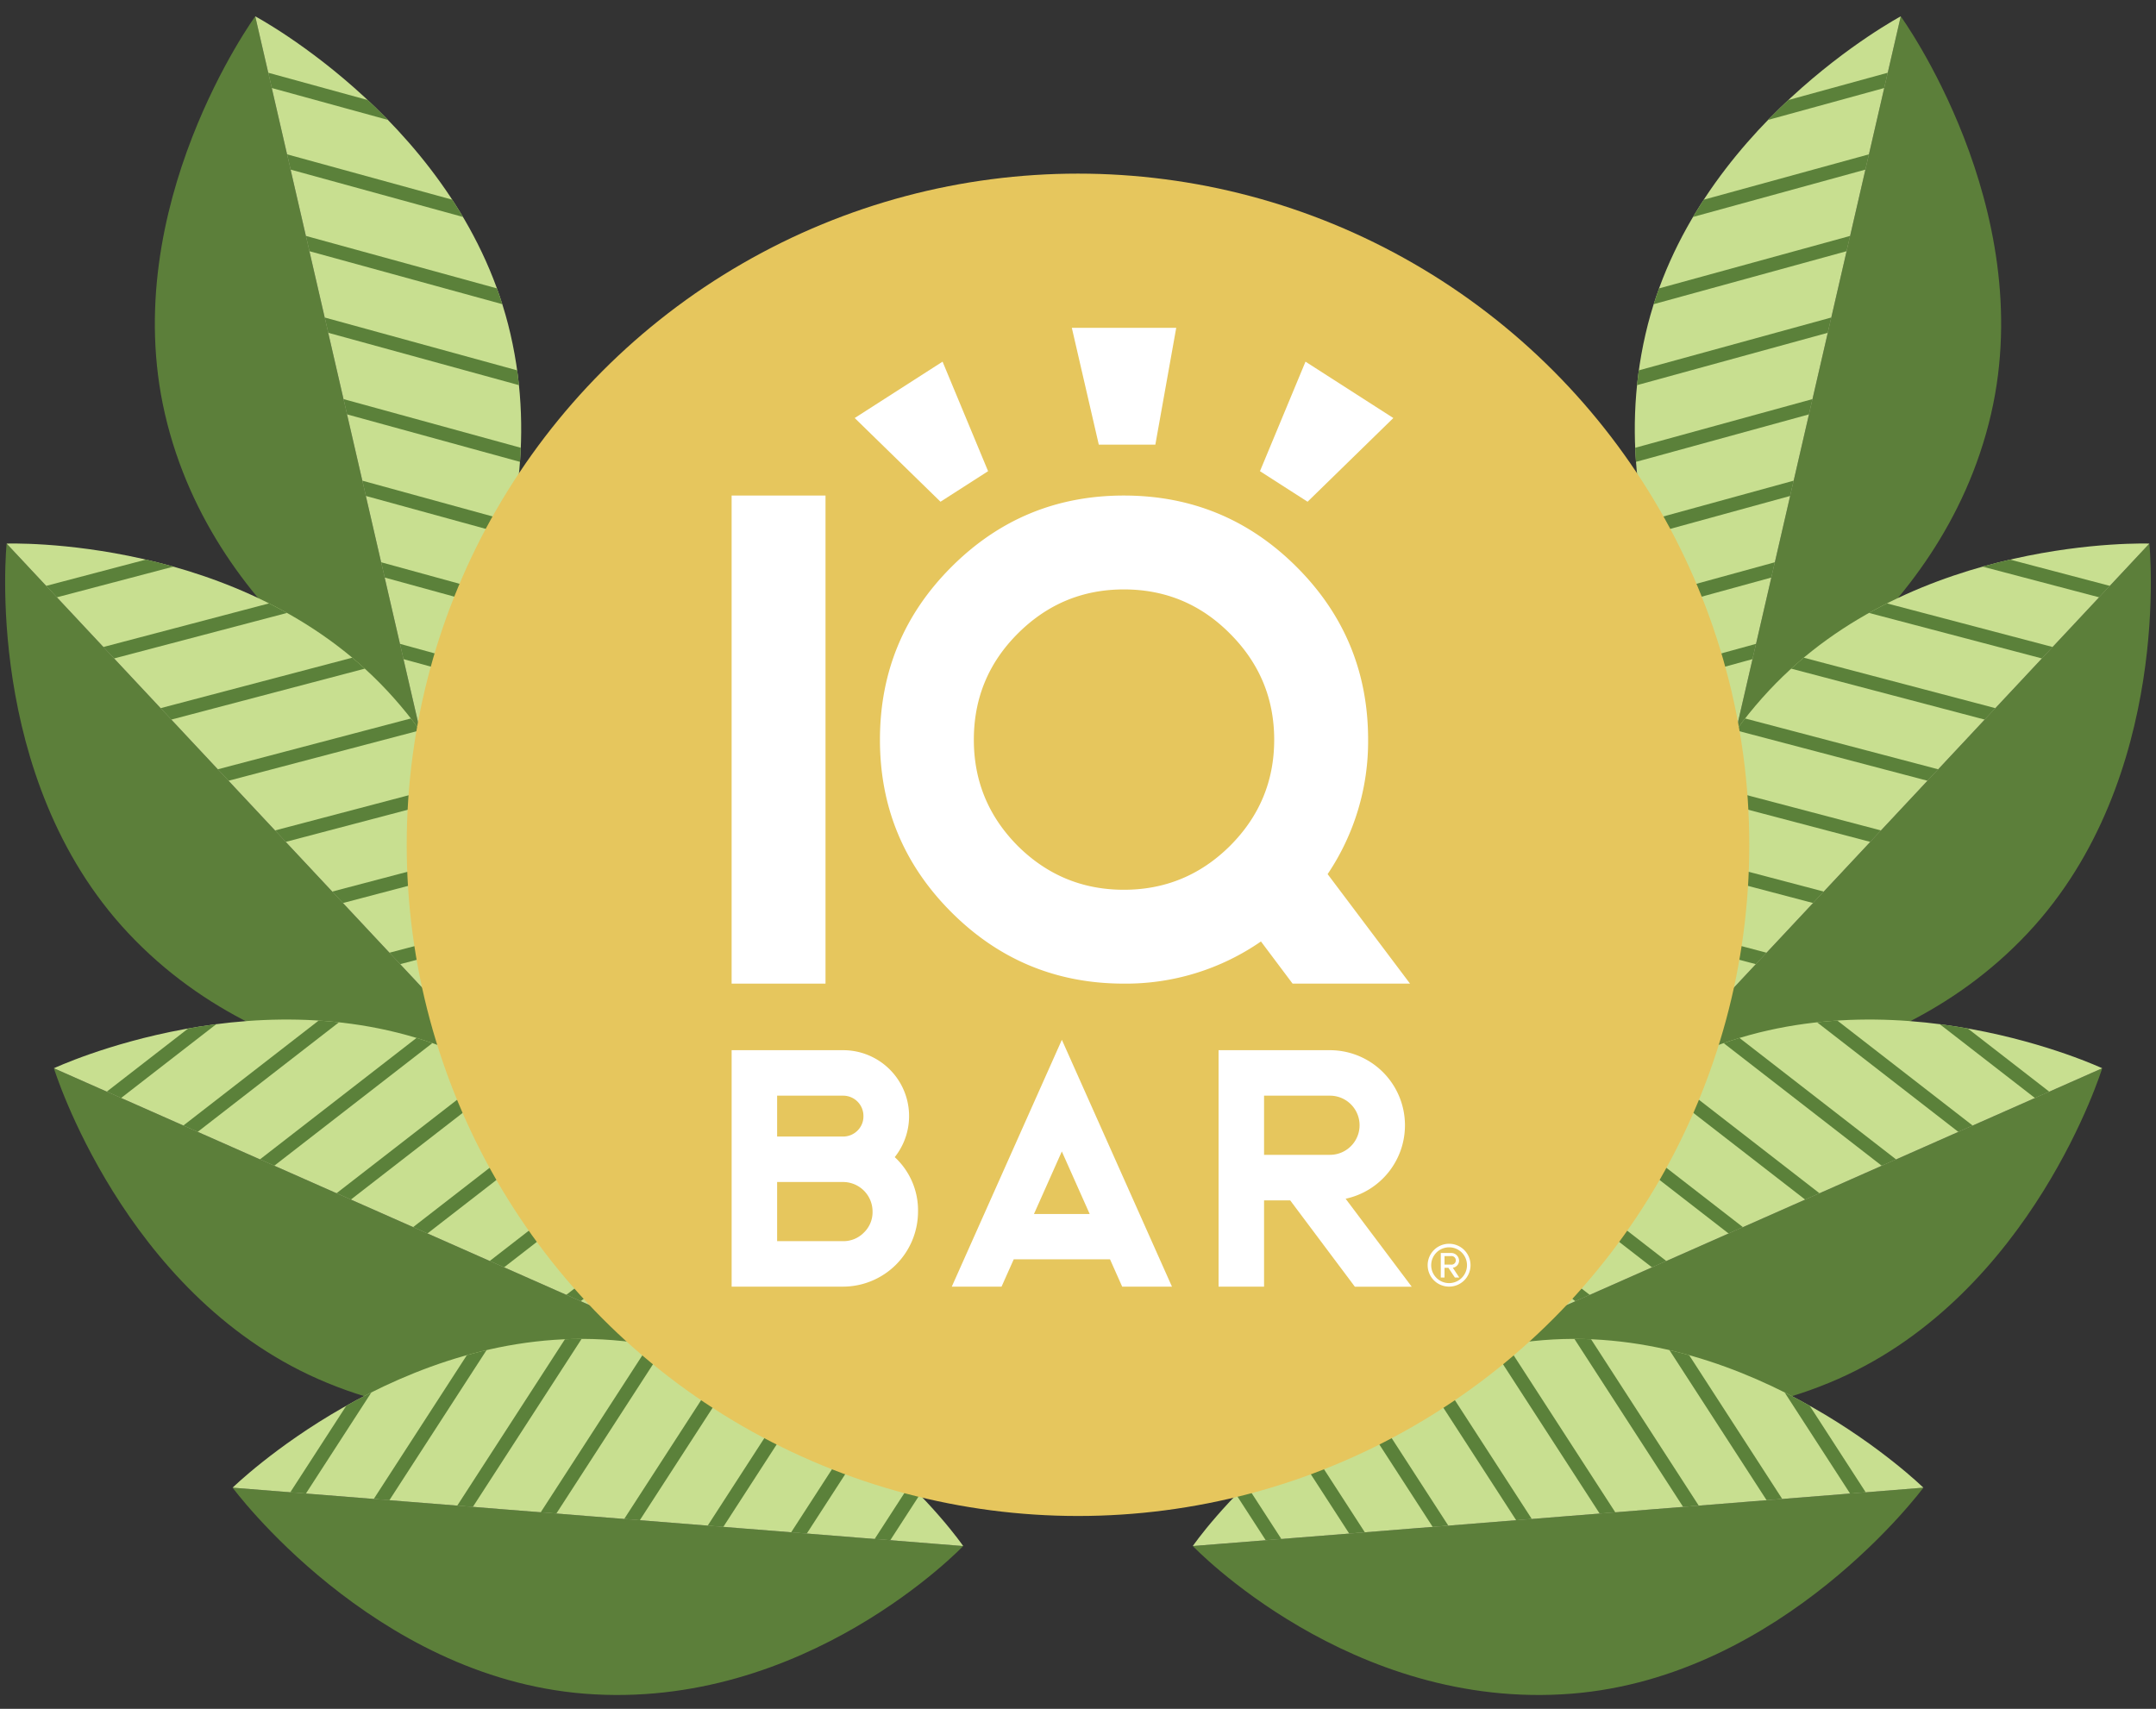 <svg id="Layer_1" data-name="Layer 1" xmlns="http://www.w3.org/2000/svg" xmlns:xlink="http://www.w3.org/1999/xlink" viewBox="0 0 1000 792.73"><rect x="0" y="0" width="1000" height="792.73" fill="#333333" stroke="none"/><defs><style>.cls-1,.cls-5{fill:none;}.cls-2{fill:#5c7f3a;}.cls-3{fill:#c8df90;}.cls-4{clip-path:url(#clip-path);}.cls-5{stroke:#5b813a;stroke-linecap:round;stroke-linejoin:round;stroke-width:6.4px;}.cls-6{clip-path:url(#clip-path-2);}.cls-7{clip-path:url(#clip-path-3);}.cls-8{clip-path:url(#clip-path-4);}.cls-9{clip-path:url(#clip-path-5);}.cls-10{clip-path:url(#clip-path-6);}.cls-11{clip-path:url(#clip-path-7);}.cls-12{clip-path:url(#clip-path-8);}.cls-13{fill:#e6c65d;}.cls-14{fill:#fff;}</style><clipPath id="clip-path"><path class="cls-1" d="M881.61,7.58,805.23,338.83s-65.16-83.43-42-183.84C785.34,58.86,881.61,7.58,881.61,7.58Z"/></clipPath><clipPath id="clip-path-2"><path class="cls-1" d="M996.92,252.17,764.68,500.41s-14.51-104.86,55.86-180.12C887.92,248.24,996.92,252.17,996.92,252.17Z"/></clipPath><clipPath id="clip-path-3"><path class="cls-1" d="M975.05,495.56,664.16,633.06s27.7-102.17,121.92-143.87C876.29,449.27,975.05,495.56,975.05,495.56Z"/></clipPath><clipPath id="clip-path-4"><path class="cls-1" d="M892.11,690.13,553.25,717.2s59.9-87.29,162.61-95.52C814.19,613.8,892.11,690.13,892.11,690.13Z"/></clipPath><clipPath id="clip-path-5"><path class="cls-1" d="M118.39,7.58l76.38,331.25s65.16-83.43,42-183.84C214.66,58.86,118.39,7.58,118.39,7.58Z"/></clipPath><clipPath id="clip-path-6"><path class="cls-1" d="M3.08,252.17,235.32,500.41s14.51-104.86-55.86-180.12C112.08,248.24,3.08,252.17,3.08,252.17Z"/></clipPath><clipPath id="clip-path-7"><path class="cls-1" d="M25,495.56l310.89,137.5s-27.7-102.17-121.92-143.87C123.71,449.27,25,495.56,25,495.56Z"/></clipPath><clipPath id="clip-path-8"><path class="cls-1" d="M107.89,690.13,446.75,717.2s-59.9-87.29-162.61-95.52C185.81,613.8,107.89,690.13,107.89,690.13Z"/></clipPath></defs><path class="cls-2" d="M881.61,7.58,805.23,338.83S900.34,292.35,923.51,192C945.7,95.83,881.61,7.58,881.61,7.58Z"/><path class="cls-3" d="M881.61,7.58,805.23,338.83s-65.16-83.43-42-183.84C785.34,58.86,881.61,7.58,881.61,7.58Z"/><g class="cls-4"><line class="cls-5" x1="884.28" y1="34.67" x2="745.21" y2="72.87"/><line class="cls-5" x1="875.56" y1="72.52" x2="736.48" y2="110.72"/><line class="cls-5" x1="866.83" y1="110.37" x2="727.75" y2="148.57"/><line class="cls-5" x1="858.1" y1="148.22" x2="719.02" y2="186.41"/><line class="cls-5" x1="849.38" y1="186.07" x2="710.3" y2="224.26"/><line class="cls-5" x1="840.65" y1="223.91" x2="701.57" y2="262.11"/><line class="cls-5" x1="831.92" y1="261.76" x2="692.84" y2="299.96"/><line class="cls-5" x1="823.19" y1="299.61" x2="684.11" y2="337.81"/></g><path class="cls-2" d="M996.92,252.17,764.68,500.41s105.6,7.51,176-67.72C1008.1,360.67,996.92,252.17,996.92,252.17Z"/><path class="cls-3" d="M996.92,252.17,764.68,500.41s-14.51-104.86,55.86-180.12C887.92,248.24,996.92,252.17,996.92,252.17Z"/><g class="cls-6"><line class="cls-5" x1="985.65" y1="276.95" x2="846.18" y2="240.22"/><line class="cls-5" x1="959.12" y1="305.31" x2="819.64" y2="268.59"/><line class="cls-5" x1="932.58" y1="333.68" x2="793.1" y2="296.95"/><line class="cls-5" x1="906.04" y1="362.04" x2="766.57" y2="325.32"/><line class="cls-5" x1="879.51" y1="390.41" x2="740.03" y2="353.68"/><line class="cls-5" x1="852.97" y1="418.77" x2="713.49" y2="382.04"/><line class="cls-5" x1="826.43" y1="447.13" x2="686.96" y2="410.41"/><line class="cls-5" x1="799.89" y1="475.5" x2="660.42" y2="438.77"/></g><path class="cls-2" d="M975.05,495.56,664.16,633.06s94.23,48.25,188.47,6.6C942.86,599.78,975.05,495.56,975.05,495.56Z"/><path class="cls-3" d="M975.05,495.56,664.16,633.06s27.7-102.17,121.92-143.87C876.29,449.27,975.05,495.56,975.05,495.56Z"/><g class="cls-7"><line class="cls-5" x1="954.98" y1="513.95" x2="841.01" y2="425.55"/><line class="cls-5" x1="919.45" y1="529.66" x2="805.49" y2="441.26"/><line class="cls-5" x1="883.93" y1="545.37" x2="769.97" y2="456.97"/><line class="cls-5" x1="848.41" y1="561.08" x2="734.44" y2="472.69"/><line class="cls-5" x1="812.88" y1="576.79" x2="698.92" y2="488.4"/><line class="cls-5" x1="777.36" y1="592.51" x2="663.4" y2="504.11"/><line class="cls-5" x1="741.84" y1="608.22" x2="627.87" y2="519.82"/><line class="cls-5" x1="706.31" y1="623.93" x2="592.35" y2="535.53"/></g><path class="cls-2" d="M892.11,690.13,553.25,717.2s73,76.67,175.72,68.49C827.3,777.85,892.11,690.13,892.11,690.13Z"/><path class="cls-3" d="M892.11,690.13,553.25,717.2s59.9-87.29,162.61-95.52C814.19,613.8,892.11,690.13,892.11,690.13Z"/><g class="cls-8"><line class="cls-5" x1="867.1" y1="700.85" x2="788.73" y2="579.77"/><line class="cls-5" x1="828.38" y1="703.94" x2="750.01" y2="582.86"/><line class="cls-5" x1="789.66" y1="707.04" x2="711.3" y2="585.95"/><line class="cls-5" x1="750.94" y1="710.13" x2="672.58" y2="589.05"/><line class="cls-5" x1="712.22" y1="713.22" x2="633.86" y2="592.14"/><line class="cls-5" x1="673.5" y1="716.32" x2="595.14" y2="595.23"/><line class="cls-5" x1="634.78" y1="719.41" x2="556.42" y2="598.33"/><line class="cls-5" x1="596.06" y1="722.51" x2="517.7" y2="601.42"/></g><path class="cls-2" d="M118.39,7.58l76.38,331.25S99.66,292.35,76.49,192C54.3,95.83,118.39,7.58,118.39,7.58Z"/><path class="cls-3" d="M118.39,7.58l76.38,331.25s65.16-83.43,42-183.84C214.66,58.86,118.39,7.58,118.39,7.58Z"/><g class="cls-9"><line class="cls-5" x1="115.72" y1="34.67" x2="254.79" y2="72.87"/><line class="cls-5" x1="124.44" y1="72.52" x2="263.52" y2="110.72"/><line class="cls-5" x1="133.17" y1="110.37" x2="272.25" y2="148.57"/><line class="cls-5" x1="141.9" y1="148.22" x2="280.98" y2="186.41"/><line class="cls-5" x1="150.62" y1="186.07" x2="289.7" y2="224.26"/><line class="cls-5" x1="159.35" y1="223.91" x2="298.43" y2="262.11"/><line class="cls-5" x1="168.08" y1="261.76" x2="307.16" y2="299.96"/><line class="cls-5" x1="176.81" y1="299.61" x2="315.89" y2="337.81"/></g><path class="cls-2" d="M3.08,252.17,235.32,500.41s-105.6,7.51-176-67.72C-8.1,360.67,3.08,252.17,3.08,252.17Z"/><path class="cls-3" d="M3.08,252.17,235.32,500.41s14.51-104.86-55.86-180.12C112.08,248.24,3.08,252.17,3.08,252.17Z"/><g class="cls-10"><line class="cls-5" x1="14.35" y1="276.95" x2="153.82" y2="240.22"/><line class="cls-5" x1="40.88" y1="305.31" x2="180.36" y2="268.59"/><line class="cls-5" x1="67.42" y1="333.68" x2="206.9" y2="296.95"/><line class="cls-5" x1="93.96" y1="362.04" x2="233.43" y2="325.32"/><line class="cls-5" x1="120.49" y1="390.41" x2="259.97" y2="353.68"/><line class="cls-5" x1="147.03" y1="418.77" x2="286.51" y2="382.04"/><line class="cls-5" x1="173.57" y1="447.13" x2="313.04" y2="410.41"/><line class="cls-5" x1="200.11" y1="475.5" x2="339.58" y2="438.77"/></g><path class="cls-2" d="M25,495.56l310.89,137.5s-94.23,48.25-188.47,6.6C57.14,599.78,25,495.56,25,495.56Z"/><path class="cls-3" d="M25,495.56l310.89,137.5s-27.7-102.17-121.92-143.87C123.71,449.27,25,495.56,25,495.56Z"/><g class="cls-11"><line class="cls-5" x1="45.02" y1="513.95" x2="158.99" y2="425.55"/><line class="cls-5" x1="80.55" y1="529.66" x2="194.51" y2="441.26"/><line class="cls-5" x1="116.07" y1="545.37" x2="230.03" y2="456.97"/><line class="cls-5" x1="151.59" y1="561.08" x2="265.56" y2="472.69"/><line class="cls-5" x1="187.12" y1="576.79" x2="301.08" y2="488.4"/><line class="cls-5" x1="222.64" y1="592.51" x2="336.6" y2="504.11"/><line class="cls-5" x1="258.16" y1="608.22" x2="372.13" y2="519.82"/><line class="cls-5" x1="293.69" y1="623.93" x2="407.65" y2="535.53"/></g><path class="cls-2" d="M107.89,690.13,446.75,717.2s-73,76.67-175.72,68.49C172.7,777.85,107.89,690.13,107.89,690.13Z"/><path class="cls-3" d="M107.89,690.13,446.75,717.2s-59.9-87.29-162.61-95.52C185.81,613.8,107.89,690.13,107.89,690.13Z"/><g class="cls-12"><line class="cls-5" x1="132.9" y1="700.85" x2="211.27" y2="579.77"/><line class="cls-5" x1="171.62" y1="703.94" x2="249.99" y2="582.86"/><line class="cls-5" x1="210.34" y1="707.04" x2="288.7" y2="585.95"/><line class="cls-5" x1="249.06" y1="710.13" x2="327.42" y2="589.05"/><line class="cls-5" x1="287.78" y1="713.22" x2="366.14" y2="592.14"/><line class="cls-5" x1="326.5" y1="716.32" x2="404.86" y2="595.23"/><line class="cls-5" x1="365.22" y1="719.41" x2="443.58" y2="598.33"/><line class="cls-5" x1="403.94" y1="722.51" x2="482.3" y2="601.42"/></g><circle class="cls-13" cx="500" cy="391.9" r="311.36"/><path class="cls-14" d="M339.34,229.88h43.55V456.3H339.34Z"/><path class="cls-14" d="M521.27,456.3q-46.86,0-80-33.13t-33.13-80q0-47,33.13-80.15t80-33.14q47,0,80.15,33.14t33.14,80.15a110.21,110.21,0,0,1-18.78,62.33L654,456.3H599.53l-14.67-19.56A110,110,0,0,1,521.27,456.3Zm0-182.87q-28.72,0-49.23,20.51-20.35,20.35-20.35,49.23,0,28.72,20.35,49.23,20.5,20.36,49.23,20.36T570.5,392.4Q591,371.9,591,343.17T570.5,293.94Q550.15,273.43,521.27,273.43Z"/><polygon class="cls-14" points="497.14 152.09 545.56 152.09 535.88 206.26 509.64 206.26 497.14 152.09"/><polygon class="cls-14" points="396.43 193.92 437.18 167.77 458.3 218.58 436.22 232.75 396.43 193.92"/><polygon class="cls-14" points="646.26 193.92 605.52 167.77 584.4 218.58 606.48 232.75 646.26 193.92"/><path class="cls-14" d="M672.13,596.86a9.94,9.94,0,1,1,9.93-9.94A9.94,9.94,0,0,1,672.13,596.86Zm0-18.23a8.3,8.3,0,1,0,8.29,8.29A8.26,8.26,0,0,0,672.13,578.63Zm2.67,14-3-4.5H670v4.5h-1.73V581.26h4.63a3.67,3.67,0,0,1,3.85,3.46,3.34,3.34,0,0,1-2.91,3.38l3,4.54Zm-1.88-9.93H670v3.94h2.9a2,2,0,1,0,0-3.94Z"/><path class="cls-14" d="M425.8,562.09A34.86,34.86,0,0,1,391,596.87H339.35V487.18H391A30.57,30.57,0,0,1,415,536.79,33.56,33.56,0,0,1,425.8,562.09Zm-65.35-34.86H391a9.35,9.35,0,0,0,6.73-2.75,9.18,9.18,0,0,0,2.75-6.73,9.39,9.39,0,0,0-9.48-9.47H360.45Zm0,48.54H391a13.25,13.25,0,0,0,9.71-4,13.11,13.11,0,0,0,4-9.63A13.69,13.69,0,0,0,391,548.33H360.45Z"/><path class="cls-14" d="M543.58,596.87H520.49l-5.65-12.69H470.2l-5.66,12.69H441.46l51.06-114.51Zm-64-33.71h25.84l-12.92-29Z"/><path class="cls-14" d="M586.3,596.87H565.2V487.18h51.68A34.82,34.82,0,0,1,651.65,522a34.82,34.82,0,0,1-27.52,34.09l30.66,40.82H628.42l-30-40.06H586.3Zm0-61.15h30.58a13.72,13.72,0,0,0,0-27.44H586.3Z"/></svg>